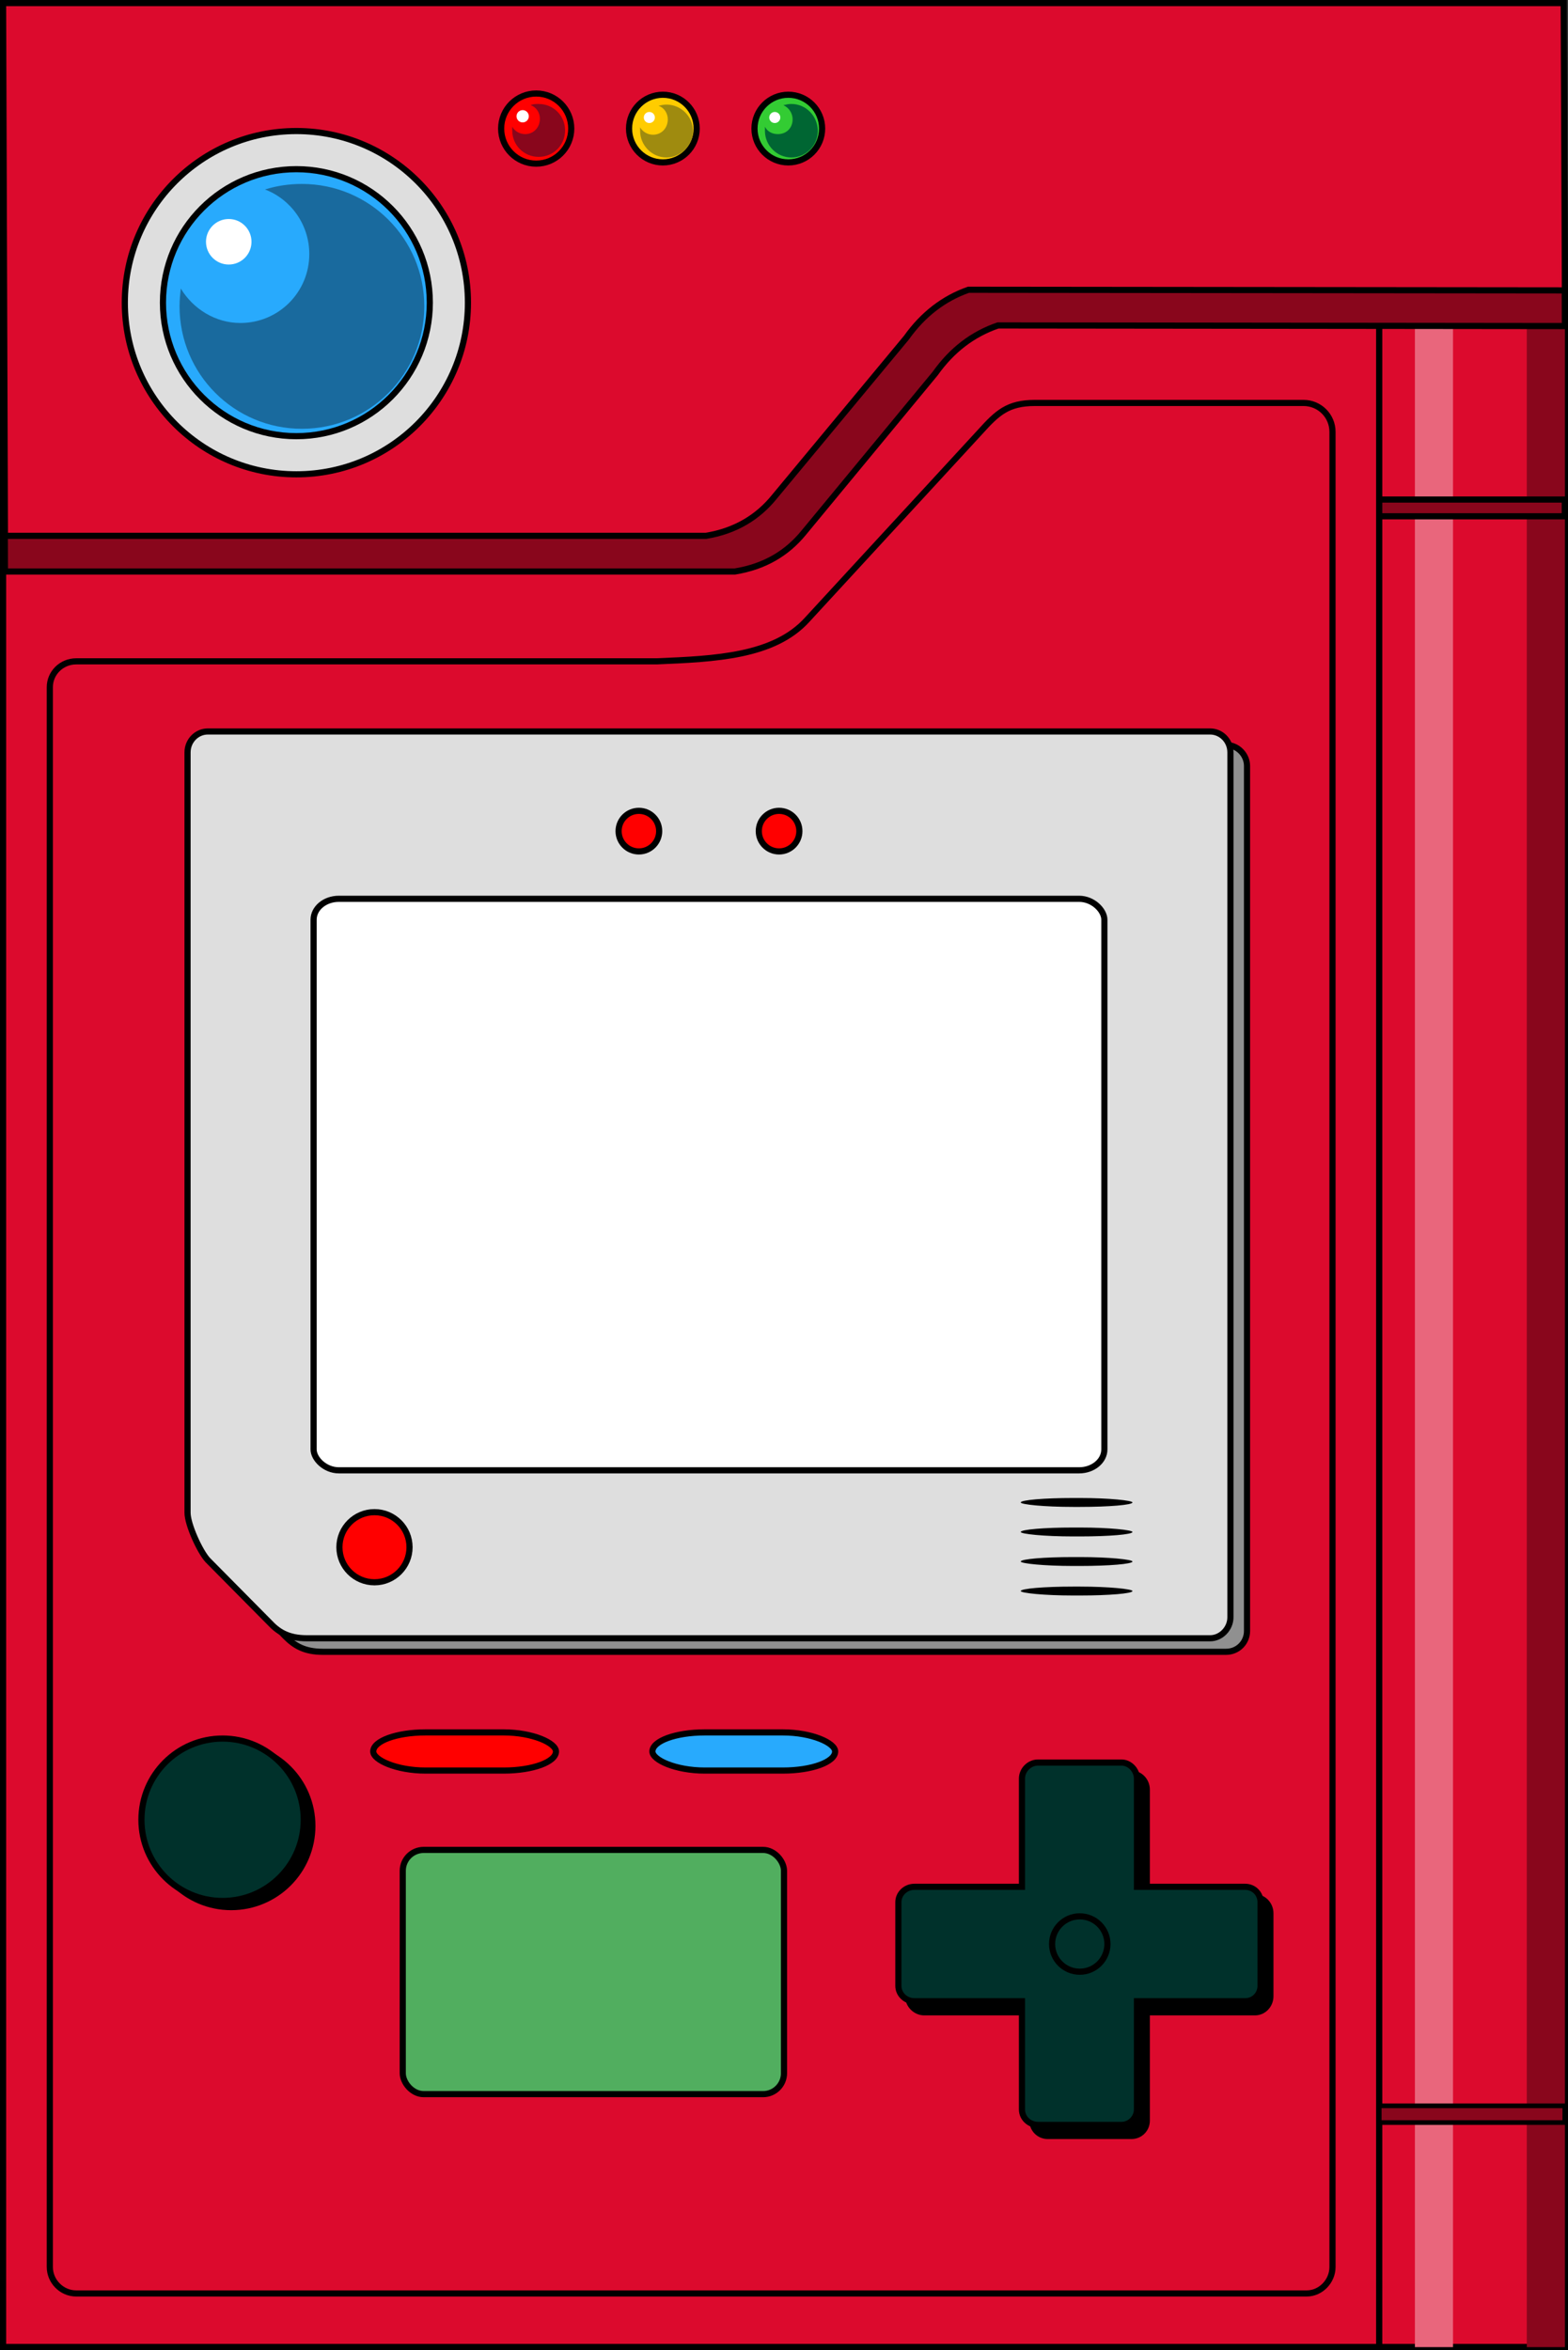 <?xml version="1.0" encoding="UTF-8"?>
<!DOCTYPE svg PUBLIC "-//W3C//DTD SVG 1.0//EN" "http://www.w3.org/TR/2001/REC-SVG-20010904/DTD/svg10.dtd">
<!-- Creator: CorelDRAW X8 -->
<svg xmlns="http://www.w3.org/2000/svg" xml:space="preserve" width="25.5mm" height="38.2mm" version="1.0" style="shape-rendering:geometricPrecision; text-rendering:geometricPrecision; image-rendering:optimizeQuality; fill-rule:evenodd; clip-rule:evenodd"
viewBox="0 0 2550 3820"
 xmlns:xlink="http://www.w3.org/1999/xlink">
 <rect x="0" y="0" width="2550" height="3820" fill="#333333" stroke="none"/>
 <defs>
  <style type="text/css">
   <![CDATA[
    .str0 {stroke:black;stroke-width:10}
    .str1 {stroke:black;stroke-width:7.62}
    .fil1 {fill:none}
    .fil15 {fill:black}
    .fil16 {fill:#00312B}
    .fil17 {fill:#00312B}
    .fil14 {fill:#006633}
    .fil9 {fill:#196A9E}
    .fil7 {fill:#28AAFD}
    .fil20 {fill:#28AAFD}
    .fil13 {fill:#33CC33}
    .fil18 {fill:#51AE5F}
    .fil5 {fill:#89061C}
    .fil3 {fill:#89061C}
    .fil21 {fill:#909090}
    .fil12 {fill:#9F8B0F}
    .fil2 {fill:#DC0A2D}
    .fil0 {fill:#DC0A2D}
    .fil6 {fill:#DEDEDE}
    .fil4 {fill:#E9667C}
    .fil10 {fill:red}
    .fil19 {fill:red}
    .fil11 {fill:#FFCC00}
    .fil8 {fill:white}
   ]]>
  </style>
 </defs>
 <g id="Camada_x0020_1">
  <rect class="fil0 str0" x="5" y="5" width="2238" height="3810"/>
  <path class="fil1 str0" d="M124 3728l2001 0c23,0 42,-20 42,-43 0,-994 0,-1989 0,-2983 0,-26 -21,-47 -47,-47l-437 0c-44,0 -61,16 -89,47l-281 305c-54,60 -150,64 -245,68l-944 0c-24,0 -43,19 -43,42l0 2568c0,23 19,43 43,43z"/>
  <rect class="fil2 str0" x="2243" y="472" width="302" height="3343"/>
  <rect class="fil3" x="2483" y="472" width="61.98" height="3343.22"/>
  <rect class="fil4" x="2301" y="472" width="61.98" height="3343.22"/>
  <rect class="fil3 str0" x="2243" y="812" width="301.78" height="27.2"/>
  <g id="_109493480">
   <path class="fil5 str0" d="M5 63l2538 0 2 467 -922 -1c-41,14 -75,40 -102,78l-214 259c-27,33 -63,55 -112,63l-1187 0 -3 -866z"/>
   <path class="fil2 str0" d="M5 5l2538 0 2 467 -970 -1c-40,14 -74,40 -101,78l-215 259c-26,32 -62,55 -111,63l-1140 0 -3 -866z"/>
  </g>
  <circle class="fil6 str0" cx="482" cy="492" r="279"/>
  <circle class="fil7 str0" cx="482" cy="492" r="217"/>
  <circle class="fil8" cx="372" cy="393" r="37"/>
  <path class="fil9" d="M491 299c110,0 199,89 199,199 0,110 -89,199 -199,199 -110,0 -199,-89 -199,-199 0,-10 1,-20 2,-29 20,33 56,56 97,56 62,0 112,-50 112,-112 0,-48 -30,-89 -72,-105 19,-6 39,-9 60,-9z"/>
  <circle class="fil10 str0" cx="872" cy="209" r="57"/>
  <circle class="fil8" cx="850" cy="189" r="10"/>
  <path class="fil3" d="M876 169c24,0 43,19 43,43 0,24 -19,43 -43,43 -24,0 -43,-19 -43,-43 0,-2 0,-4 0,-6 4,7 12,12 21,12 14,0 24,-11 24,-25 0,-10 -6,-19 -15,-22 4,-2 8,-2 13,-2z"/>
  <circle class="fil11 str0" cx="1078" cy="209" r="55"/>
  <circle class="fil8" cx="1056" cy="191" r="9"/>
  <path class="fil12" d="M1084 170c23,0 43,19 43,43 0,23 -20,43 -43,43 -24,0 -43,-20 -43,-43 0,-2 0,-4 0,-6 4,7 12,12 21,12 14,0 24,-11 24,-25 0,-10 -6,-19 -15,-22 4,-1 8,-2 13,-2z"/>
  <circle class="fil13 str0" cx="1282" cy="209" r="55"/>
  <circle class="fil8" cx="1260" cy="191" r="9"/>
  <path class="fil14" d="M1287 169c24,0 43,20 43,44 0,23 -19,43 -43,43 -24,0 -43,-20 -43,-43 0,-3 0,-5 0,-7 4,8 12,12 21,12 14,0 24,-10 24,-24 0,-10 -6,-19 -15,-23 4,-1 8,-2 13,-2z"/>
  <g id="_109519712">
   <path class="fil15 str0" d="M1503 3084l176 0 0 -175c0,-14 11,-26 25,-26l136 0c14,0 25,12 25,26l0 175 176 0c14,0 25,12 25,26l0 135c0,14 -11,26 -25,26l-176 0 0 176c0,14 -11,25 -25,25l-136 0c-14,0 -25,-11 -25,-25l0 -176 -176 0c-14,0 -26,-12 -26,-26l0 -135c0,-14 12,-26 26,-26z"/>
   <circle class="fil15 str0" cx="1772" cy="3178" r="45"/>
  </g>
  <g id="_109520288">
   <path class="fil16 str0" d="M1487 3067l175 0 0 -176c0,-14 12,-26 26,-26l136 0c13,0 25,12 25,26l0 176 176 0c14,0 25,11 25,25l0 136c0,14 -11,25 -25,25l-176 0 0 176c0,14 -12,25 -25,25l-136 0c-14,0 -26,-11 -26,-25l0 -176 -175 0c-14,0 -26,-11 -26,-25l0 -136c0,-14 12,-25 26,-25z"/>
   <circle class="fil17 str0" cx="1756" cy="3160" r="45"/>
  </g>
  <rect class="fil18 str0" x="655" y="3007" width="620" height="397" rx="34" ry="34"/>
  <circle class="fil15 str0" cx="376" cy="2968" r="132"/>
  <circle class="fil17 str0" cx="362" cy="2958" r="132"/>
  <rect class="fil19 str0" x="607" y="2816" width="297.17" height="62.02" rx="85" ry="85"/>
  <rect class="fil20 str0" x="1061" y="2816" width="297.17" height="62.02" rx="85" ry="85"/>
  <rect class="fil3 str1" x="2243" y="3423" width="301.78" height="27.2"/>
  <path class="fil21 str0" d="M365 1211l1629 0c19,0 34,16 34,34l0 1406c0,19 -15,34 -34,34l-1469 0c-30,0 -46,-10 -61,-25l-99 -102c-13,-13 -34,-58 -34,-76l0 -1237c0,-18 15,-34 34,-34z"/>
  <path class="fil6 str0" d="M338 1189l1630 0c18,0 33,15 33,34l0 1406c0,18 -15,34 -33,34l-1469 0c-31,0 -47,-11 -61,-26l-100 -101c-13,-14 -33,-58 -33,-77l0 -1236c0,-19 15,-34 33,-34z"/>
  <rect class="fil8 str0" x="510" y="1461" width="1286" height="929" rx="41" ry="34"/>
  <g id="_109491512">
   <circle class="fil19 str0" cx="1039" cy="1351" r="33"/>
   <circle class="fil19 str0" cx="1267" cy="1351" r="33"/>
  </g>
  <circle class="fil19 str0" cx="609" cy="2515" r="57"/>
  <g id="_441870032">
   <rect class="fil15" x="1660" y="2435" width="181.72" height="14.46" rx="85" ry="85"/>
   <rect class="fil15" x="1660" y="2531" width="181.72" height="14.46" rx="85" ry="85"/>
   <rect class="fil15" x="1660" y="2483" width="181.72" height="14.46" rx="85" ry="85"/>
   <rect class="fil15" x="1660" y="2579" width="181.72" height="14.46" rx="85" ry="85"/>
  </g>
 </g>
</svg>
